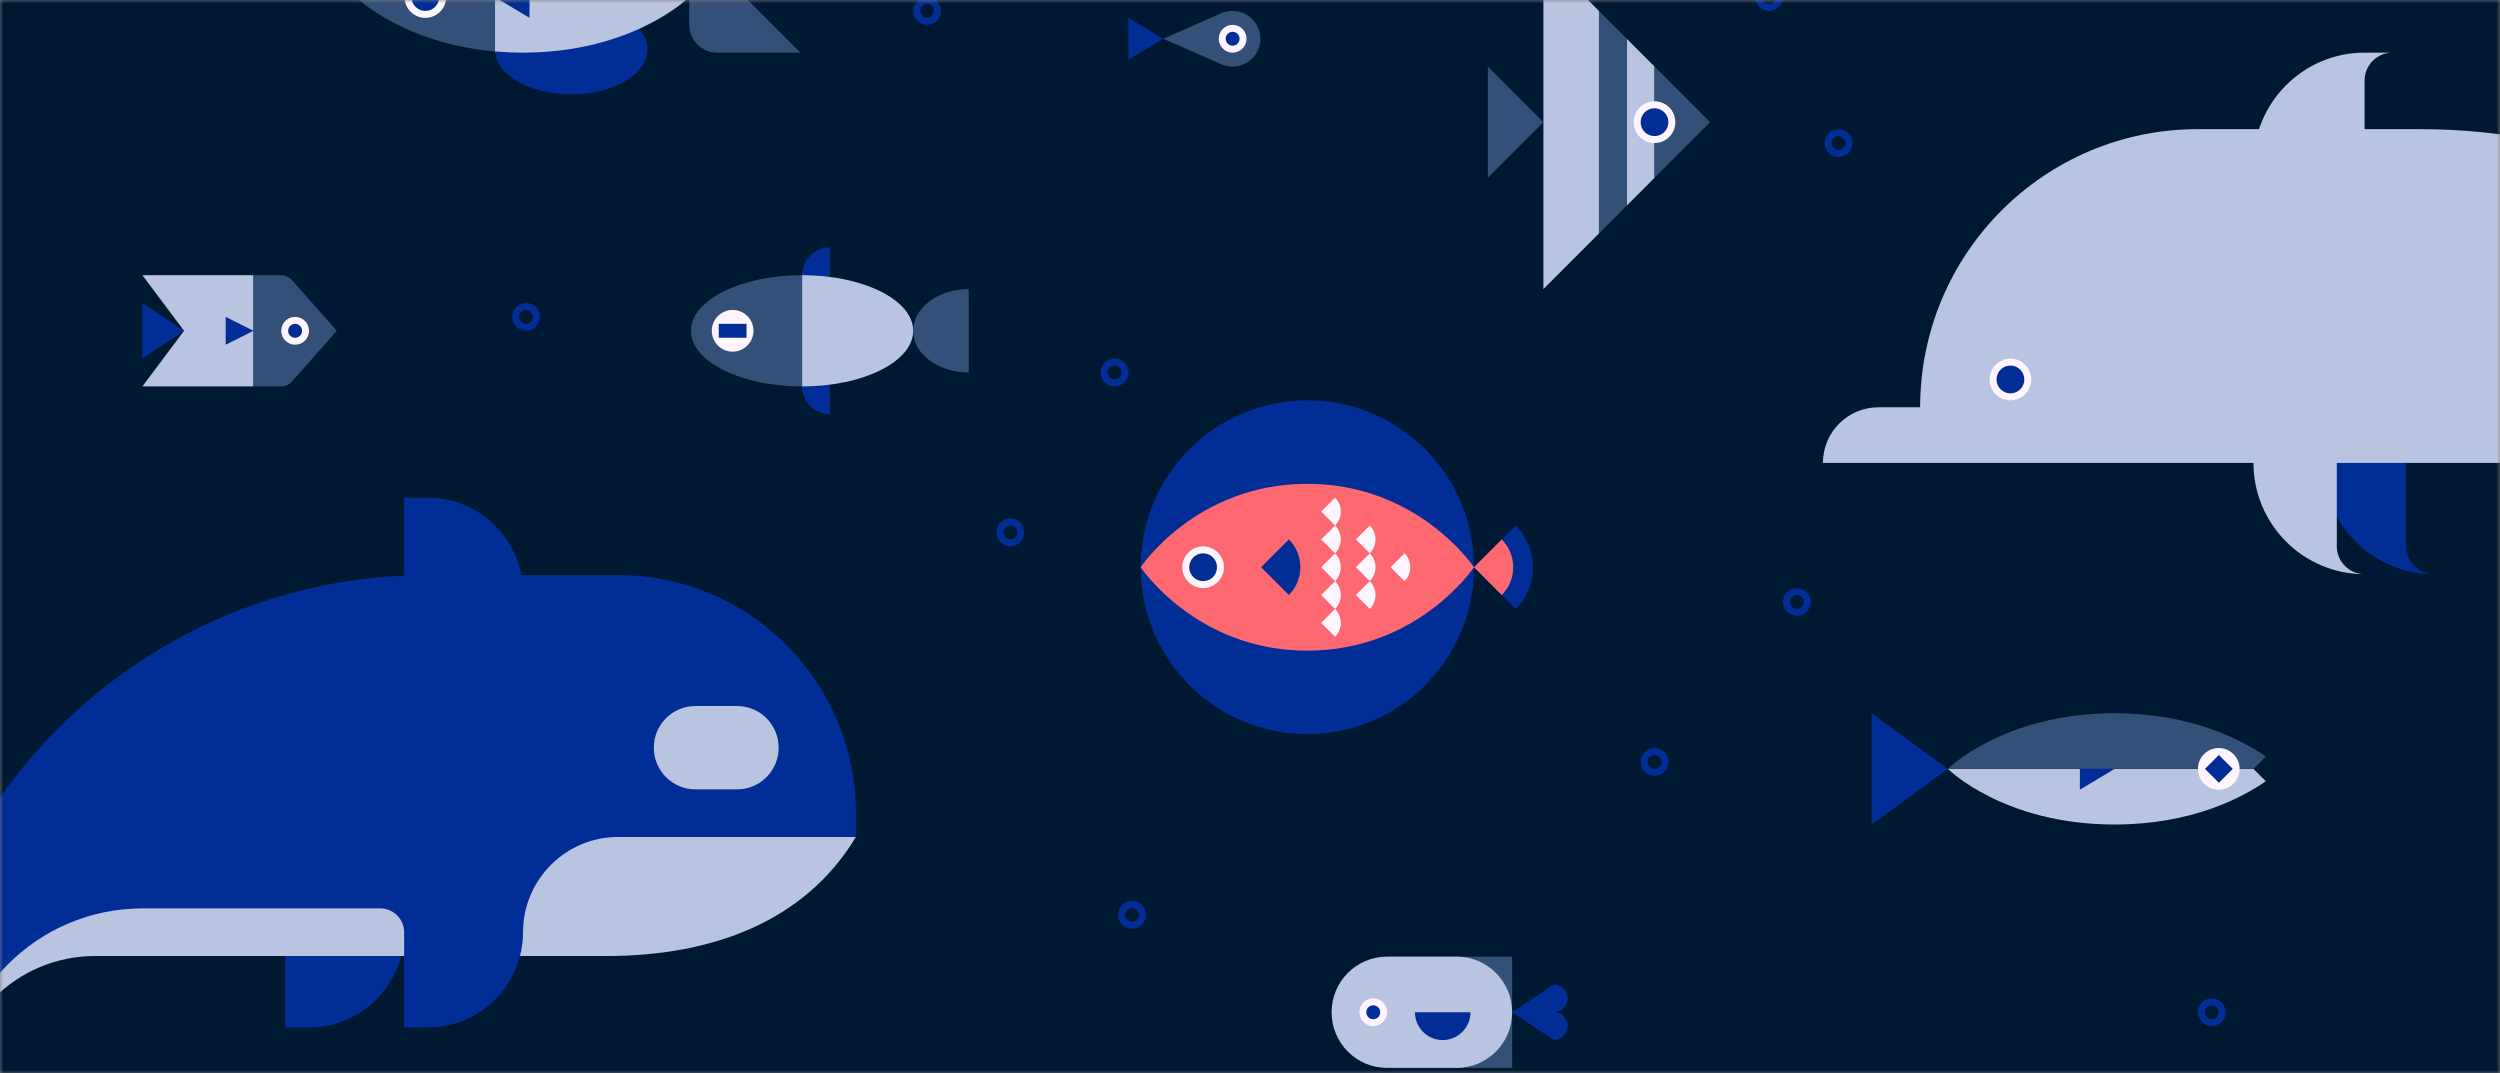 <svg width="375" height="161" viewBox="0 0 375 161" fill="none" xmlns="http://www.w3.org/2000/svg">
<rect x="0" y="0" width="375" height="161" fill="#808080" stroke="none"/>
<mask id="mask0" mask-type="alpha" maskUnits="userSpaceOnUse" x="0" y="0" width="375" height="161">
<rect width="375" height="161" fill="#2173FF"/>
</mask>
<g mask="url(#mask0)">
<g clip-path="url(#clip0)">
<path d="M375 -32H0V202.688H375V-32Z" fill="#001932"/>
<path d="M248.177 9.983V26.672L244.01 30.844V5.811L248.177 9.983Z" fill="#B9C5E0"/>
<path d="M231.51 -6.706L239.844 1.639V35.017L231.51 43.361V-6.706Z" fill="#B9C5E0"/>
<path d="M244.01 5.811V30.844L239.844 35.017V1.639L244.01 5.811Z" fill="#325078"/>
<path d="M256.51 18.328L248.177 26.672V9.983L256.51 18.328Z" fill="#325078"/>
<path d="M248.177 21.457C246.451 21.457 245.052 20.056 245.052 18.328C245.052 16.599 246.451 15.198 248.177 15.198C249.903 15.198 251.302 16.599 251.302 18.328C251.302 20.056 249.903 21.457 248.177 21.457Z" fill="#FFF5FF"/>
<path d="M248.177 20.414C247.027 20.414 246.094 19.48 246.094 18.328C246.094 17.175 247.027 16.241 248.177 16.241C249.328 16.241 250.26 17.175 250.26 18.328C250.26 19.48 249.328 20.414 248.177 20.414Z" fill="#002D96"/>
<path d="M223.177 9.983V26.672L231.51 18.328L223.177 9.983Z" fill="#325078"/>
<path d="M226.823 143.495H218.49V160.184H226.823V143.495Z" fill="#325078"/>
<path d="M208.073 160.184C203.463 160.184 199.74 156.455 199.74 151.839C199.74 147.224 203.463 143.495 208.073 143.495H218.489C223.099 143.495 226.823 147.224 226.823 151.839C226.823 156.455 223.099 160.184 218.489 160.184H208.073Z" fill="#B9C5E0"/>
<path d="M205.99 153.925C207.14 153.925 208.073 152.991 208.073 151.839C208.073 150.687 207.14 149.753 205.99 149.753C204.839 149.753 203.906 150.687 203.906 151.839C203.906 152.991 204.839 153.925 205.99 153.925Z" fill="#FFF5FF"/>
<path d="M205.99 152.882C206.565 152.882 207.031 152.415 207.031 151.839C207.031 151.263 206.565 150.796 205.99 150.796C205.414 150.796 204.948 151.263 204.948 151.839C204.948 152.415 205.414 152.882 205.99 152.882Z" fill="#002D96"/>
<path d="M233.073 156.011C234.219 156.011 235.156 155.073 235.156 153.925C235.156 152.778 234.219 151.839 233.073 151.839C234.219 151.839 235.156 150.9 235.156 149.753C235.156 148.606 234.219 147.667 233.073 147.667L226.823 151.839L233.073 156.011Z" fill="#002D96"/>
<path d="M212.24 151.839C212.24 154.134 214.114 156.011 216.406 156.011C218.698 156.011 220.573 154.134 220.573 151.839H212.24Z" fill="#002D96"/>
<path d="M338.021 115.332L339.87 117.183C336.354 119.635 328.776 123.677 317.187 123.677C300.521 123.677 292.187 115.332 292.187 115.332H338.021Z" fill="#B9C5E0"/>
<path d="M317.187 106.988C328.776 106.988 336.354 111.029 339.87 113.481L338.021 115.332H292.187C292.187 115.332 300.521 106.988 317.187 106.988Z" fill="#325078"/>
<path d="M332.812 118.461C331.087 118.461 329.688 117.06 329.688 115.332C329.688 113.604 331.087 112.203 332.812 112.203C334.538 112.203 335.938 113.604 335.938 115.332C335.938 117.06 334.538 118.461 332.812 118.461Z" fill="#FFF5FF"/>
<path d="M332.832 113.247L334.912 115.331L332.832 117.414L330.751 115.331L332.832 113.247Z" fill="#002D96"/>
<path d="M292.188 115.332L280.729 106.988V123.677L292.188 115.332Z" fill="#002D96"/>
<path d="M317.187 115.332H311.979V118.461L317.187 115.332Z" fill="#002D96"/>
<path d="M124.479 37.103C122.188 37.103 120.312 38.98 120.312 41.275C120.312 43.57 122.188 45.447 124.479 45.447V37.103Z" fill="#002D96"/>
<path d="M124.479 53.792C122.188 53.792 120.312 55.669 120.312 57.964C120.312 60.259 122.188 62.136 124.479 62.136V53.792Z" fill="#002D96"/>
<path d="M120.312 41.275V57.964C129.505 57.964 136.979 54.235 136.979 49.619C136.979 45.004 129.505 41.275 120.312 41.275Z" fill="#B9C5E0"/>
<path d="M120.312 41.275V57.964C111.12 57.964 103.646 54.235 103.646 49.619C103.646 45.004 111.12 41.275 120.312 41.275Z" fill="#325078"/>
<path d="M109.896 52.748C111.622 52.748 113.021 51.348 113.021 49.619C113.021 47.891 111.622 46.49 109.896 46.49C108.17 46.49 106.771 47.891 106.771 49.619C106.771 51.348 108.17 52.748 109.896 52.748Z" fill="#FFF5FF"/>
<path d="M111.979 48.576H107.812V50.662H111.979V48.576Z" fill="#002D96"/>
<path d="M145.312 55.878C140.703 55.878 136.979 53.087 136.979 49.619C136.979 46.151 140.703 43.361 145.312 43.361V55.878Z" fill="#325078"/>
<path d="M196.094 110.117C209.901 110.117 221.094 98.909 221.094 85.083C221.094 71.258 209.901 60.05 196.094 60.05C182.287 60.05 171.094 71.258 171.094 85.083C171.094 98.909 182.287 110.117 196.094 110.117Z" fill="#002D96"/>
<path d="M171.094 85.083C171.094 85.083 179.427 72.567 196.094 72.567C212.76 72.567 221.094 85.083 221.094 85.083C221.094 85.083 212.76 97.6 196.094 97.6C179.427 97.6 171.094 85.083 171.094 85.083Z" fill="#FD6871"/>
<path d="M227.344 78.825C230.807 82.293 230.807 87.874 227.344 91.342L221.094 85.083L227.344 78.825Z" fill="#002D96"/>
<path d="M225.26 80.911C227.552 83.206 227.552 86.961 225.26 89.256L221.094 85.083L225.26 80.911Z" fill="#FD6871"/>
<path d="M180.469 88.213C182.195 88.213 183.594 86.811 183.594 85.083C183.594 83.355 182.195 81.954 180.469 81.954C178.743 81.954 177.344 83.355 177.344 85.083C177.344 86.811 178.743 88.213 180.469 88.213Z" fill="#FFF5FF"/>
<path d="M180.469 87.169C181.619 87.169 182.552 86.236 182.552 85.083C182.552 83.931 181.619 82.997 180.469 82.997C179.318 82.997 178.385 83.931 178.385 85.083C178.385 86.236 179.318 87.169 180.469 87.169Z" fill="#002D96"/>
<path d="M193.333 80.911C195.625 83.206 195.625 86.961 193.333 89.256L189.167 85.083L193.333 80.911Z" fill="#002D96"/>
<path d="M200.26 74.653C201.406 75.8 201.406 77.678 200.26 78.825L198.177 76.739L200.26 74.653Z" fill="#FFF5FF"/>
<path d="M200.26 78.825C201.406 79.972 201.406 81.85 200.26 82.997L198.177 80.911L200.26 78.825Z" fill="#FFF5FF"/>
<path d="M200.26 82.997C201.406 84.145 201.406 86.022 200.26 87.169L198.177 85.083L200.26 82.997Z" fill="#FFF5FF"/>
<path d="M200.26 87.169C201.406 88.317 201.406 90.194 200.26 91.342L198.177 89.256L200.26 87.169Z" fill="#FFF5FF"/>
<path d="M200.26 91.342C201.406 92.489 201.406 94.367 200.26 95.514L198.177 93.428L200.26 91.342Z" fill="#FFF5FF"/>
<path d="M205.469 78.825C206.614 79.972 206.614 81.85 205.469 82.997L203.385 80.911L205.469 78.825Z" fill="#FFF5FF"/>
<path d="M205.469 82.997C206.614 84.145 206.614 86.022 205.469 87.169L203.385 85.083L205.469 82.997Z" fill="#FFF5FF"/>
<path d="M210.677 82.997C211.823 84.145 211.823 86.022 210.677 87.169L208.594 85.083L210.677 82.997Z" fill="#FFF5FF"/>
<path d="M205.469 87.169C206.614 88.317 206.614 90.194 205.469 91.342L203.385 89.256L205.469 87.169Z" fill="#FFF5FF"/>
<path d="M348.438 69.438C348.438 78.642 355.911 86.126 365.104 86.126C362.812 86.126 360.937 84.249 360.937 81.954V69.438V68.394H348.438V69.438Z" fill="#002D96"/>
<path d="M350.521 69.438V81.954C350.521 84.249 352.396 86.126 354.687 86.126C345.495 86.126 338.021 78.642 338.021 69.438V68.394H350.521V69.438Z" fill="#B9C5E0"/>
<path d="M454.687 111.16C454.687 60.467 413.646 19.371 363.021 19.371H329.687C306.667 19.371 288.021 38.041 288.021 61.093H281.771C277.161 61.093 273.438 64.822 273.438 69.438H338.021H408.854C431.875 69.438 450.521 88.108 450.521 111.16H454.687Z" fill="#B9C5E0"/>
<path d="M301.563 60.05C303.288 60.05 304.688 58.649 304.688 56.921C304.688 55.193 303.288 53.792 301.563 53.792C299.837 53.792 298.438 55.193 298.438 56.921C298.438 58.649 299.837 60.05 301.563 60.05Z" fill="#FFF5FF"/>
<path d="M301.563 59.007C302.713 59.007 303.646 58.073 303.646 56.921C303.646 55.769 302.713 54.835 301.563 54.835C300.412 54.835 299.479 55.769 299.479 56.921C299.479 58.073 300.412 59.007 301.563 59.007Z" fill="#002D96"/>
<path d="M338.021 24.586C338.021 15.381 345.495 7.897 354.687 7.897H358.854C356.562 7.897 354.687 9.775 354.687 12.069V24.586H338.021Z" fill="#B9C5E0"/>
<path d="M42.79 139.831V154.117H46.357C54.226 154.117 60.623 147.71 60.623 139.831H42.79Z" fill="#002D96"/>
<path d="M-7.144 164.831C-7.144 141.17 12.918 125.545 36.547 125.545H128.389C120.743 138.246 106.833 143.402 90.939 143.402H14.256C2.441 143.402 -7.144 153 -7.144 164.831Z" fill="#B9C5E0"/>
<path d="M78.455 88.939C78.455 81.059 72.058 74.653 64.189 74.653H60.622V88.939" fill="#002D96"/>
<path d="M128.389 121.974C128.389 102.242 112.428 86.26 92.722 86.26H64.189C20.854 86.26 -14.278 121.438 -14.278 164.831H-7.144C-7.144 149.05 5.629 136.26 21.389 136.26H57.056C59.017 136.26 60.622 137.867 60.622 139.831V154.117H64.189C72.058 154.117 78.456 147.711 78.456 139.831C78.456 131.952 84.853 125.545 92.722 125.545H128.389V121.974Z" fill="#002D96"/>
<path d="M110.556 118.403C114.011 118.403 116.798 115.613 116.798 112.153C116.798 108.693 114.011 105.903 110.556 105.903H104.314C100.859 105.903 98.073 108.693 98.073 112.153C98.073 115.613 100.859 118.403 104.314 118.403H110.556Z" fill="#B9C5E0"/>
<path d="M174.479 5.811L183.333 9.696C183.802 9.879 184.349 9.983 184.896 9.983C187.187 9.983 189.062 8.106 189.062 5.811C189.062 3.516 187.187 1.639 184.896 1.639C184.349 1.639 183.828 1.743 183.333 1.925L174.479 5.811Z" fill="#325078"/>
<path d="M184.896 7.897C183.745 7.897 182.813 6.963 182.813 5.811C182.813 4.659 183.745 3.725 184.896 3.725C186.047 3.725 186.979 4.659 186.979 5.811C186.979 6.963 186.047 7.897 184.896 7.897Z" fill="#FFF5FF"/>
<path d="M184.896 6.854C184.321 6.854 183.854 6.387 183.854 5.811C183.854 5.235 184.321 4.768 184.896 4.768C185.471 4.768 185.938 5.235 185.938 5.811C185.938 6.387 185.471 6.854 184.896 6.854Z" fill="#002D96"/>
<path d="M174.479 5.811L169.271 2.682V8.94L174.479 5.811Z" fill="#002D96"/>
<path d="M27.604 49.619L21.354 41.275H38.021V57.964H21.354L27.604 49.619Z" fill="#B9C5E0"/>
<path d="M42.187 41.275C42.708 41.275 43.255 41.483 43.672 41.875L50.521 49.619L43.672 57.364C43.255 57.755 42.708 57.964 42.187 57.964H38.021V41.275H42.187Z" fill="#325078"/>
<path d="M27.604 49.619L21.354 45.447V53.792L27.604 49.619Z" fill="#002D96"/>
<path d="M44.271 51.706C43.12 51.706 42.187 50.772 42.187 49.619C42.187 48.467 43.12 47.533 44.271 47.533C45.421 47.533 46.354 48.467 46.354 49.619C46.354 50.772 45.421 51.706 44.271 51.706Z" fill="#FFF5FF"/>
<path d="M44.271 50.662C43.695 50.662 43.229 50.195 43.229 49.619C43.229 49.043 43.695 48.576 44.271 48.576C44.846 48.576 45.312 49.043 45.312 49.619C45.312 50.195 44.846 50.662 44.271 50.662Z" fill="#002D96"/>
<path d="M38.021 49.619L33.854 47.533V51.706L38.021 49.619Z" fill="#002D96"/>
<path d="M85.677 14.155C92.005 14.155 97.135 11.12 97.135 7.375C97.135 3.631 92.005 0.596 85.677 0.596C79.349 0.596 74.219 3.631 74.219 7.375C74.219 11.12 79.349 14.155 85.677 14.155Z" fill="#002D96"/>
<path d="M103.385 -0.447C103.385 -0.447 95.052 -8.792 78.385 -8.792C76.927 -8.792 75.547 -8.714 74.219 -8.609V7.714C75.547 7.819 76.927 7.897 78.385 7.897C95.052 7.897 103.385 -0.447 103.385 -0.447Z" fill="#B9C5E0"/>
<path d="M53.386 -0.45C53.386 -0.45 60.339 6.486 74.219 7.712V-8.612C60.339 -7.387 53.386 -0.45 53.386 -0.45Z" fill="#325078"/>
<path d="M74.219 -0.447L79.427 -3.577V2.682L74.219 -0.447Z" fill="#002D96"/>
<path d="M63.802 2.682C65.528 2.682 66.927 1.281 66.927 -0.447C66.927 -2.176 65.528 -3.577 63.802 -3.577C62.076 -3.577 60.677 -2.176 60.677 -0.447C60.677 1.281 62.076 2.682 63.802 2.682Z" fill="#FFF5FF"/>
<path d="M63.802 1.639C64.953 1.639 65.886 0.705 65.886 -0.447C65.886 -1.6 64.953 -2.534 63.802 -2.534C62.652 -2.534 61.719 -1.6 61.719 -0.447C61.719 0.705 62.652 1.639 63.802 1.639Z" fill="#002D96"/>
<path d="M103.385 3.725C103.385 6.02 105.26 7.897 107.552 7.897H120.052L111.719 -0.447L120.052 -8.792H107.552C105.26 -8.792 103.385 -6.914 103.385 -4.62V3.725Z" fill="#325078"/>
<path d="M169.792 135.15C168.646 135.15 167.708 136.089 167.708 137.236C167.708 138.384 168.646 139.322 169.792 139.322C170.937 139.322 171.875 138.384 171.875 137.236C171.875 136.089 170.937 135.15 169.792 135.15ZM169.792 138.279C169.219 138.279 168.75 137.81 168.75 137.236C168.75 136.663 169.219 136.193 169.792 136.193C170.365 136.193 170.833 136.663 170.833 137.236C170.833 137.81 170.365 138.279 169.792 138.279Z" fill="#002D96"/>
<path d="M248.177 112.203C247.031 112.203 246.094 113.142 246.094 114.289C246.094 115.436 247.031 116.375 248.177 116.375C249.323 116.375 250.26 115.436 250.26 114.289C250.26 113.142 249.323 112.203 248.177 112.203ZM248.177 115.332C247.604 115.332 247.135 114.863 247.135 114.289C247.135 113.715 247.604 113.246 248.177 113.246C248.75 113.246 249.219 113.715 249.219 114.289C249.219 114.863 248.75 115.332 248.177 115.332Z" fill="#002D96"/>
<path d="M167.188 53.792C166.042 53.792 165.104 54.73 165.104 55.878C165.104 57.025 166.042 57.964 167.188 57.964C168.333 57.964 169.271 57.025 169.271 55.878C169.271 54.73 168.333 53.792 167.188 53.792ZM167.188 56.921C166.615 56.921 166.146 56.451 166.146 55.878C166.146 55.304 166.615 54.835 167.188 54.835C167.76 54.835 168.229 55.304 168.229 55.878C168.229 56.451 167.76 56.921 167.188 56.921Z" fill="#002D96"/>
<path d="M151.563 77.782C150.417 77.782 149.479 78.721 149.479 79.868C149.479 81.015 150.417 81.954 151.563 81.954C152.708 81.954 153.646 81.015 153.646 79.868C153.646 78.721 152.708 77.782 151.563 77.782ZM151.563 80.911C150.99 80.911 150.521 80.442 150.521 79.868C150.521 79.294 150.99 78.825 151.563 78.825C152.136 78.825 152.604 79.294 152.604 79.868C152.604 80.442 152.136 80.911 151.563 80.911Z" fill="#002D96"/>
<path d="M78.906 45.447C77.76 45.447 76.823 46.386 76.823 47.533C76.823 48.681 77.76 49.619 78.906 49.619C80.052 49.619 80.99 48.681 80.99 47.533C80.99 46.386 80.052 45.447 78.906 45.447ZM78.906 48.576C78.333 48.576 77.865 48.107 77.865 47.533C77.865 46.959 78.333 46.49 78.906 46.49C79.479 46.49 79.948 46.959 79.948 47.533C79.948 48.107 79.479 48.576 78.906 48.576Z" fill="#002D96"/>
<path d="M139.063 -0.447C137.917 -0.447 136.979 0.491 136.979 1.639C136.979 2.786 137.917 3.725 139.063 3.725C140.208 3.725 141.146 2.786 141.146 1.639C141.146 0.491 140.208 -0.447 139.063 -0.447ZM139.063 2.682C138.49 2.682 138.021 2.212 138.021 1.639C138.021 1.065 138.49 0.596 139.063 0.596C139.635 0.596 140.104 1.065 140.104 1.639C140.104 2.212 139.635 2.682 139.063 2.682Z" fill="#002D96"/>
<path d="M265.365 -2.534C264.219 -2.534 263.281 -1.595 263.281 -0.447C263.281 0.7 264.219 1.639 265.365 1.639C266.51 1.639 267.448 0.7 267.448 -0.447C267.448 -1.595 266.51 -2.534 265.365 -2.534ZM265.365 0.596C264.792 0.596 264.323 0.126 264.323 -0.447C264.323 -1.021 264.792 -1.491 265.365 -1.491C265.937 -1.491 266.406 -1.021 266.406 -0.447C266.406 0.126 265.937 0.596 265.365 0.596Z" fill="#002D96"/>
<path d="M275.781 19.371C274.635 19.371 273.698 20.309 273.698 21.457C273.698 22.604 274.635 23.543 275.781 23.543C276.927 23.543 277.864 22.604 277.864 21.457C277.864 20.309 276.927 19.371 275.781 19.371ZM275.781 22.5C275.208 22.5 274.739 22.03 274.739 21.457C274.739 20.883 275.208 20.414 275.781 20.414C276.354 20.414 276.823 20.883 276.823 21.457C276.823 22.03 276.354 22.5 275.781 22.5Z" fill="#002D96"/>
<path d="M269.531 88.213C268.385 88.213 267.448 89.151 267.448 90.299C267.448 91.446 268.385 92.385 269.531 92.385C270.677 92.385 271.614 91.446 271.614 90.299C271.614 89.151 270.677 88.213 269.531 88.213ZM269.531 91.342C268.958 91.342 268.489 90.872 268.489 90.299C268.489 89.725 268.958 89.256 269.531 89.256C270.104 89.256 270.573 89.725 270.573 90.299C270.573 90.872 270.104 91.342 269.531 91.342Z" fill="#002D96"/>
<path d="M331.771 149.753C330.625 149.753 329.688 150.692 329.688 151.839C329.688 152.986 330.625 153.925 331.771 153.925C332.917 153.925 333.854 152.986 333.854 151.839C333.854 150.692 332.917 149.753 331.771 149.753ZM331.771 152.882C331.198 152.882 330.729 152.413 330.729 151.839C330.729 151.265 331.198 150.796 331.771 150.796C332.344 150.796 332.812 151.265 332.812 151.839C332.812 152.413 332.344 152.882 331.771 152.882Z" fill="#002D96"/>
</g>
</g>
<defs>
<clipPath id="clip0">
<rect width="375" height="234.688" fill="white" transform="translate(0 -32)"/>
</clipPath>
</defs>
</svg>
